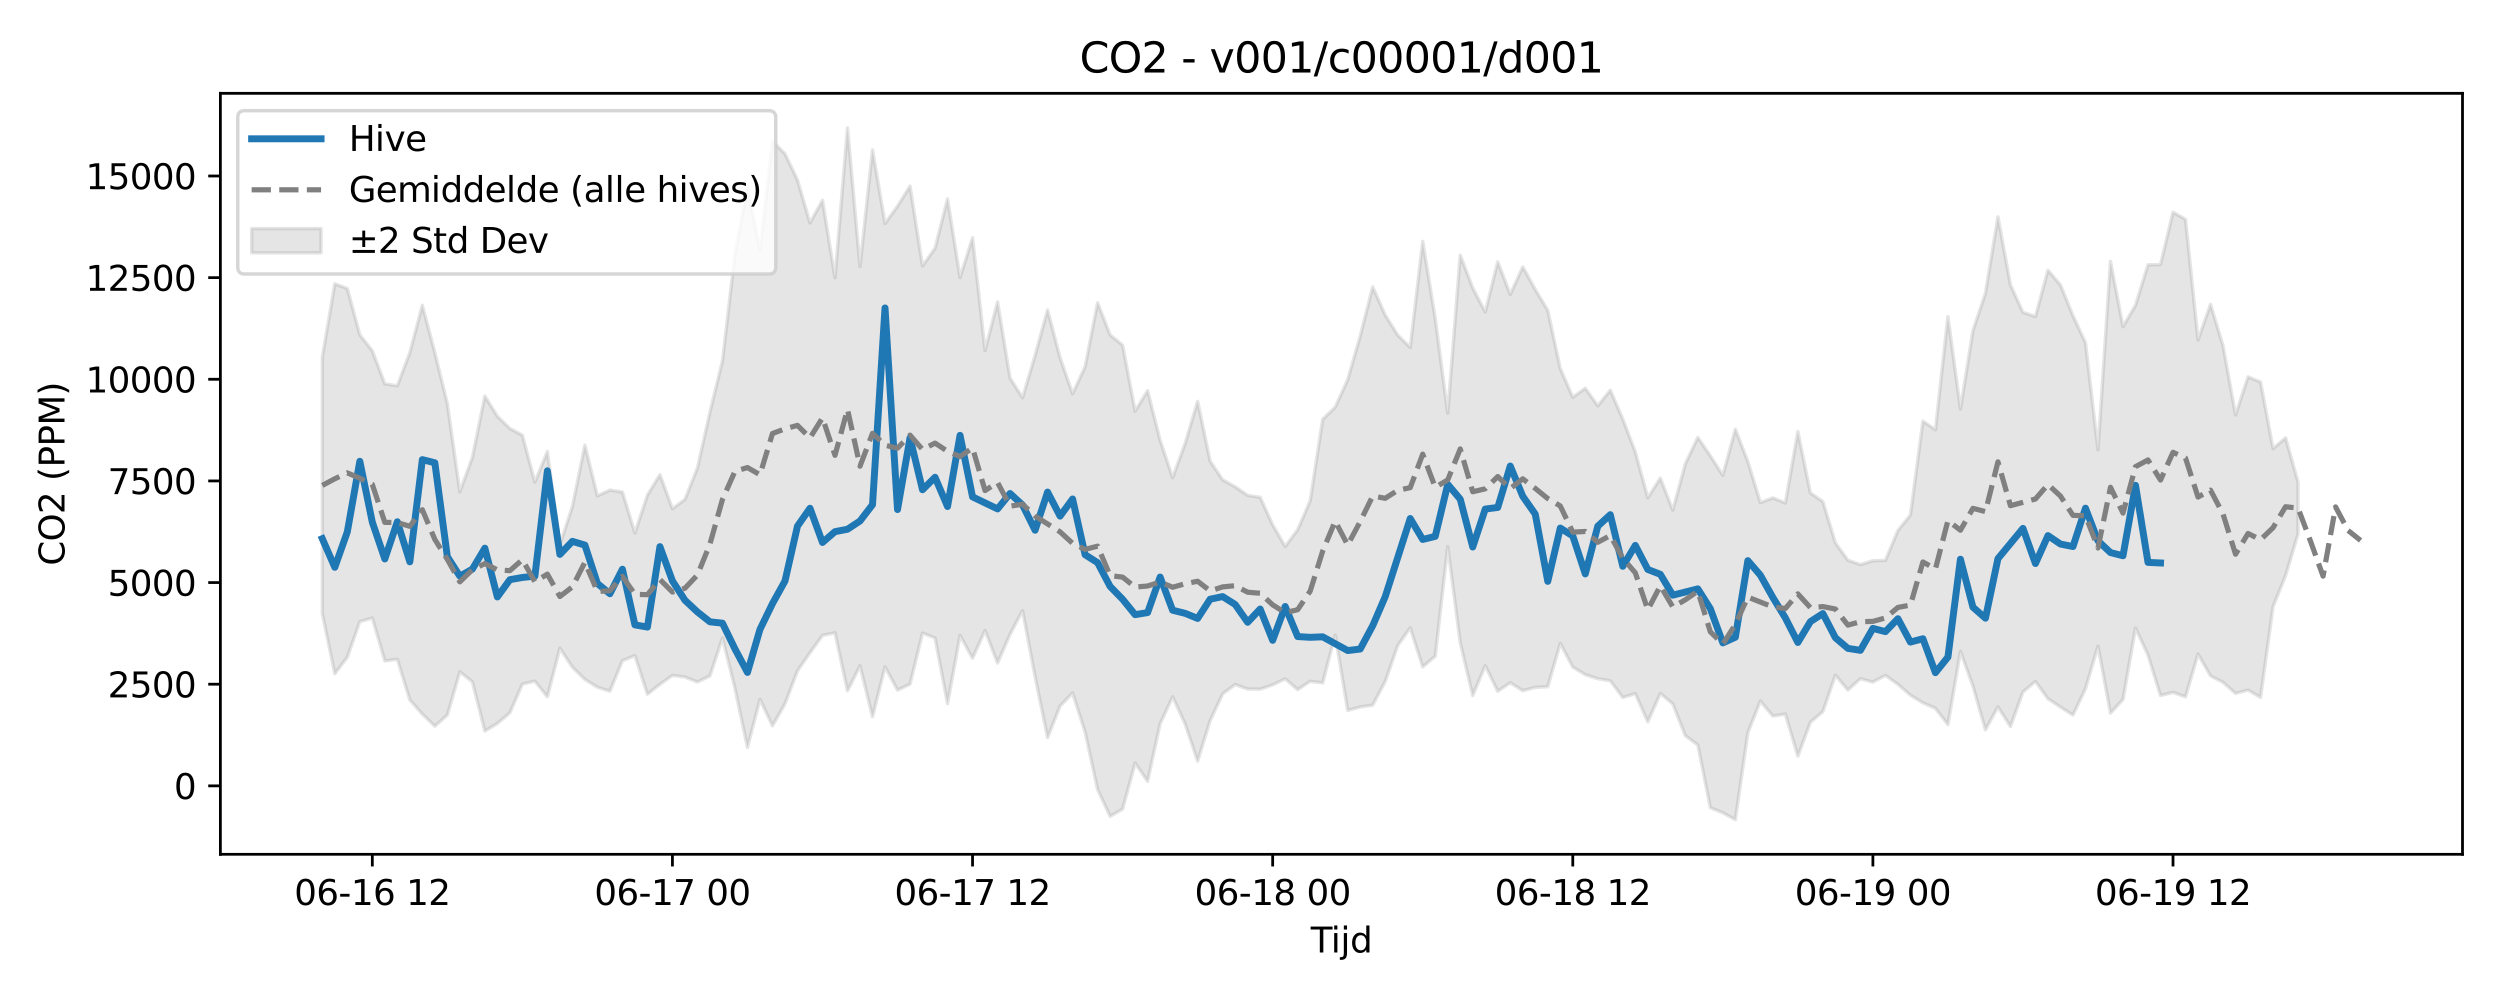 <?xml version="1.0" encoding="utf-8" standalone="no"?>
<!DOCTYPE svg PUBLIC "-//W3C//DTD SVG 1.1//EN"
  "http://www.w3.org/Graphics/SVG/1.1/DTD/svg11.dtd">
<svg xmlns:xlink="http://www.w3.org/1999/xlink" width="720pt" height="288pt" viewBox="0 0 720 288" xmlns="http://www.w3.org/2000/svg" version="1.1">
 <defs>
  <style type="text/css">*{stroke-linejoin: round; stroke-linecap: butt}</style>
 </defs>
 <g id="figure_1">
  <g id="patch_1">
   <path d="M 0 288 
L 720 288 
L 720 0 
L 0 0 
z
" style="fill: #ffffff"/>
  </g>
  <g id="axes_1">
   <g id="patch_2">
    <path d="M 63.47 246.04 
L 709.2 246.04 
L 709.2 26.88 
L 63.47 26.88 
z
" style="fill: #ffffff"/>
   </g>
   <g id="FillBetweenPolyCollection_1">
    <defs>
     <path id="maad3f4b781" d="M 92.821 -185.116 
L 92.821 -111.278 
L 96.423 -93.97 
L 100.024 -98.703 
L 103.626 -108.963 
L 107.227 -110.028 
L 110.828 -97.666 
L 114.43 -98.121 
L 118.031 -86.425 
L 121.633 -82.326 
L 125.234 -78.855 
L 128.835 -82.072 
L 132.437 -94.523 
L 136.038 -91.636 
L 139.639 -77.458 
L 143.241 -79.646 
L 146.842 -82.703 
L 150.444 -90.979 
L 154.045 -91.82 
L 157.646 -87.333 
L 161.248 -101.337 
L 164.849 -95.851 
L 168.451 -92.318 
L 172.052 -90.089 
L 175.653 -88.935 
L 179.255 -97.717 
L 182.856 -99.185 
L 186.458 -88.065 
L 190.059 -90.92 
L 193.66 -93.472 
L 197.262 -93.019 
L 200.863 -91.595 
L 204.465 -93.34 
L 208.066 -104.268 
L 211.667 -89.753 
L 215.269 -72.75 
L 218.87 -86.603 
L 222.472 -78.963 
L 226.073 -85.31 
L 229.674 -94.792 
L 233.276 -100.003 
L 236.877 -105.001 
L 240.479 -105.752 
L 244.08 -89.053 
L 247.681 -96.244 
L 251.283 -81.586 
L 254.884 -95.941 
L 258.486 -89.253 
L 262.087 -90.958 
L 265.688 -105.668 
L 269.29 -104.264 
L 272.891 -85.333 
L 276.492 -105.01 
L 280.094 -98.432 
L 283.695 -106.393 
L 287.297 -97.05 
L 290.898 -105.324 
L 294.499 -112.128 
L 298.101 -93.141 
L 301.702 -75.57 
L 305.304 -84.665 
L 308.905 -88.443 
L 312.506 -77.171 
L 316.108 -60.621 
L 319.709 -52.902 
L 323.311 -54.985 
L 326.912 -68.219 
L 330.513 -62.979 
L 334.115 -79.549 
L 337.716 -87.325 
L 341.318 -79.508 
L 344.919 -68.785 
L 348.52 -80.46 
L 352.122 -88.141 
L 355.723 -90.849 
L 359.325 -89.554 
L 362.926 -89.515 
L 366.527 -90.764 
L 370.129 -92.492 
L 373.73 -89.382 
L 377.332 -91.777 
L 380.933 -91.322 
L 384.534 -105.12 
L 388.136 -83.415 
L 391.737 -84.378 
L 395.338 -84.935 
L 398.94 -91.723 
L 402.541 -102.057 
L 406.143 -107.199 
L 409.744 -95.928 
L 413.345 -99.025 
L 416.947 -130.581 
L 420.548 -102.898 
L 424.15 -87.683 
L 427.751 -96.304 
L 431.352 -88.911 
L 434.954 -91.378 
L 438.555 -89.081 
L 442.157 -90.049 
L 445.758 -90.201 
L 449.359 -102.708 
L 452.961 -95.866 
L 456.562 -93.705 
L 460.164 -92.523 
L 463.765 -91.934 
L 467.366 -87.12 
L 470.968 -88.241 
L 474.569 -80.11 
L 478.171 -88.311 
L 481.772 -85.279 
L 485.373 -76.127 
L 488.975 -73.454 
L 492.576 -55.367 
L 496.178 -53.917 
L 499.779 -51.922 
L 503.38 -76.984 
L 506.982 -86.092 
L 510.583 -81.768 
L 514.184 -82.36 
L 517.786 -70.225 
L 521.387 -79.985 
L 524.989 -83.06 
L 528.59 -93.552 
L 532.191 -89.265 
L 535.793 -92.525 
L 539.394 -91.561 
L 542.996 -93.486 
L 546.597 -90.917 
L 550.198 -87.79 
L 553.8 -85.591 
L 557.401 -84.014 
L 561.003 -79.32 
L 564.604 -100.392 
L 568.205 -90.426 
L 571.807 -77.801 
L 575.408 -84.425 
L 579.01 -78.759 
L 582.611 -88.72 
L 586.212 -91.745 
L 589.814 -86.768 
L 593.415 -84.358 
L 597.017 -82.068 
L 600.618 -89.655 
L 604.219 -101.932 
L 607.821 -82.623 
L 611.422 -86.537 
L 615.024 -107.102 
L 618.625 -99.345 
L 622.226 -87.696 
L 625.828 -88.577 
L 629.429 -87.314 
L 633.031 -99.632 
L 636.632 -93.342 
L 640.233 -91.486 
L 643.835 -88.3 
L 647.436 -89.26 
L 651.037 -87.158 
L 654.639 -113.272 
L 658.24 -122.227 
L 661.842 -134.225 
L 661.842 -149.112 
L 661.842 -149.112 
L 658.24 -161.893 
L 654.639 -158.788 
L 651.037 -177.962 
L 647.436 -179.456 
L 643.835 -168.478 
L 640.233 -188.419 
L 636.632 -200.333 
L 633.031 -190.065 
L 629.429 -224.825 
L 625.828 -226.883 
L 622.226 -211.796 
L 618.625 -211.728 
L 615.024 -200.086 
L 611.422 -193.923 
L 607.821 -212.72 
L 604.219 -158.432 
L 600.618 -189.293 
L 597.017 -197.078 
L 593.415 -205.907 
L 589.814 -210.17 
L 586.212 -196.843 
L 582.611 -198.03 
L 579.01 -205.967 
L 575.408 -225.546 
L 571.807 -203.529 
L 568.205 -192.769 
L 564.604 -170.196 
L 561.003 -196.832 
L 557.401 -164.237 
L 553.8 -166.711 
L 550.198 -139.678 
L 546.597 -135.206 
L 542.996 -126.595 
L 539.394 -126.51 
L 535.793 -125.373 
L 532.191 -126.667 
L 528.59 -131.652 
L 524.989 -143.545 
L 521.387 -146.027 
L 517.786 -163.7 
L 514.184 -143.149 
L 510.583 -144.608 
L 506.982 -143.246 
L 503.38 -155.092 
L 499.779 -164.371 
L 496.178 -151.112 
L 492.576 -156.712 
L 488.975 -162.019 
L 485.373 -154.402 
L 481.772 -141.09 
L 478.171 -150.284 
L 474.569 -144.629 
L 470.968 -157.829 
L 467.366 -167.298 
L 463.765 -175.609 
L 460.164 -171.132 
L 456.562 -176.179 
L 452.961 -173.606 
L 449.359 -181.862 
L 445.758 -198.617 
L 442.157 -204.628 
L 438.555 -211.124 
L 434.954 -203.185 
L 431.352 -212.594 
L 427.751 -198.148 
L 424.15 -205.07 
L 420.548 -214.508 
L 416.947 -168.992 
L 413.345 -196.288 
L 409.744 -218.486 
L 406.143 -187.915 
L 402.541 -191.509 
L 398.94 -197.254 
L 395.338 -205.36 
L 391.737 -191.208 
L 388.136 -178.638 
L 384.534 -170.715 
L 380.933 -167.256 
L 377.332 -143.746 
L 373.73 -135.434 
L 370.129 -130.606 
L 366.527 -136.848 
L 362.926 -144.782 
L 359.325 -145.328 
L 355.723 -147.801 
L 352.122 -149.809 
L 348.52 -155.178 
L 344.919 -172.414 
L 341.318 -160.269 
L 337.716 -150.423 
L 334.115 -161.197 
L 330.513 -175.483 
L 326.912 -169.612 
L 323.311 -188.592 
L 319.709 -191.533 
L 316.108 -200.8 
L 312.506 -182.385 
L 308.905 -174.589 
L 305.304 -184.984 
L 301.702 -198.713 
L 298.101 -185.62 
L 294.499 -173.451 
L 290.898 -179.12 
L 287.297 -201.043 
L 283.695 -187.043 
L 280.094 -219.534 
L 276.492 -208.053 
L 272.891 -230.708 
L 269.29 -216.506 
L 265.688 -211.407 
L 262.087 -234.4 
L 258.486 -228.612 
L 254.884 -223.629 
L 251.283 -244.828 
L 247.681 -211.23 
L 244.08 -251.158 
L 240.479 -207.991 
L 236.877 -230.32 
L 233.276 -223.789 
L 229.674 -236.185 
L 226.073 -243.698 
L 222.472 -247.322 
L 218.87 -215.958 
L 215.269 -233.933 
L 211.667 -214.768 
L 208.066 -184.054 
L 204.465 -169.317 
L 200.863 -153.217 
L 197.262 -144.152 
L 193.66 -141.501 
L 190.059 -151.288 
L 186.458 -145.398 
L 182.856 -134.48 
L 179.255 -146.284 
L 175.653 -146.854 
L 172.052 -145.177 
L 168.451 -159.8 
L 164.849 -142.118 
L 161.248 -131.07 
L 157.646 -157.963 
L 154.045 -149.126 
L 150.444 -162.644 
L 146.842 -164.596 
L 143.241 -168.112 
L 139.639 -173.916 
L 136.038 -156.221 
L 132.437 -146.34 
L 128.835 -171.748 
L 125.234 -186.431 
L 121.633 -200.073 
L 118.031 -186.427 
L 114.43 -176.891 
L 110.828 -177.458 
L 107.227 -186.963 
L 103.626 -191.577 
L 100.024 -204.917 
L 96.423 -206.251 
L 92.821 -185.116 
z
" style="stroke: #808080; stroke-opacity: 0.2"/>
    </defs>
    <g clip-path="url(#p5083823764)">
     <use xlink:href="#maad3f4b781" x="0" y="288" style="fill: #808080; fill-opacity: 0.2; stroke: #808080; stroke-opacity: 0.2"/>
    </g>
   </g>
   <g id="matplotlib.axis_1">
    <g id="xtick_1">
     <g id="line2d_1">
      <defs>
       <path id="maf492d1c6e" d="M 0 0 
L 0 3.5 
" style="stroke: #000000; stroke-width: 0.8"/>
      </defs>
      <g>
       <use xlink:href="#maf492d1c6e" x="107.227" y="246.04" style="stroke: #000000; stroke-width: 0.8"/>
      </g>
     </g>
     <g id="text_1">
      <!-- 06-16 12 -->
      <g transform="translate(84.746 260.638) scale(0.1 -0.1)">
       <defs>
        <path id="DejaVuSans-30" d="M 2034 4250 
Q 1547 4250 1301 3770 
Q 1056 3291 1056 2328 
Q 1056 1369 1301 889 
Q 1547 409 2034 409 
Q 2525 409 2770 889 
Q 3016 1369 3016 2328 
Q 3016 3291 2770 3770 
Q 2525 4250 2034 4250 
z
M 2034 4750 
Q 2819 4750 3233 4129 
Q 3647 3509 3647 2328 
Q 3647 1150 3233 529 
Q 2819 -91 2034 -91 
Q 1250 -91 836 529 
Q 422 1150 422 2328 
Q 422 3509 836 4129 
Q 1250 4750 2034 4750 
z
" transform="scale(0.016)"/>
        <path id="DejaVuSans-36" d="M 2113 2584 
Q 1688 2584 1439 2293 
Q 1191 2003 1191 1497 
Q 1191 994 1439 701 
Q 1688 409 2113 409 
Q 2538 409 2786 701 
Q 3034 994 3034 1497 
Q 3034 2003 2786 2293 
Q 2538 2584 2113 2584 
z
M 3366 4563 
L 3366 3988 
Q 3128 4100 2886 4159 
Q 2644 4219 2406 4219 
Q 1781 4219 1451 3797 
Q 1122 3375 1075 2522 
Q 1259 2794 1537 2939 
Q 1816 3084 2150 3084 
Q 2853 3084 3261 2657 
Q 3669 2231 3669 1497 
Q 3669 778 3244 343 
Q 2819 -91 2113 -91 
Q 1303 -91 875 529 
Q 447 1150 447 2328 
Q 447 3434 972 4092 
Q 1497 4750 2381 4750 
Q 2619 4750 2861 4703 
Q 3103 4656 3366 4563 
z
" transform="scale(0.016)"/>
        <path id="DejaVuSans-2d" d="M 313 2009 
L 1997 2009 
L 1997 1497 
L 313 1497 
L 313 2009 
z
" transform="scale(0.016)"/>
        <path id="DejaVuSans-31" d="M 794 531 
L 1825 531 
L 1825 4091 
L 703 3866 
L 703 4441 
L 1819 4666 
L 2450 4666 
L 2450 531 
L 3481 531 
L 3481 0 
L 794 0 
L 794 531 
z
" transform="scale(0.016)"/>
        <path id="DejaVuSans-20" transform="scale(0.016)"/>
        <path id="DejaVuSans-32" d="M 1228 531 
L 3431 531 
L 3431 0 
L 469 0 
L 469 531 
Q 828 903 1448 1529 
Q 2069 2156 2228 2338 
Q 2531 2678 2651 2914 
Q 2772 3150 2772 3378 
Q 2772 3750 2511 3984 
Q 2250 4219 1831 4219 
Q 1534 4219 1204 4116 
Q 875 4013 500 3803 
L 500 4441 
Q 881 4594 1212 4672 
Q 1544 4750 1819 4750 
Q 2544 4750 2975 4387 
Q 3406 4025 3406 3419 
Q 3406 3131 3298 2873 
Q 3191 2616 2906 2266 
Q 2828 2175 2409 1742 
Q 1991 1309 1228 531 
z
" transform="scale(0.016)"/>
       </defs>
       <use xlink:href="#DejaVuSans-30"/>
       <use xlink:href="#DejaVuSans-36" transform="translate(63.623 0)"/>
       <use xlink:href="#DejaVuSans-2d" transform="translate(127.246 0)"/>
       <use xlink:href="#DejaVuSans-31" transform="translate(163.33 0)"/>
       <use xlink:href="#DejaVuSans-36" transform="translate(226.953 0)"/>
       <use xlink:href="#DejaVuSans-20" transform="translate(290.576 0)"/>
       <use xlink:href="#DejaVuSans-31" transform="translate(322.363 0)"/>
       <use xlink:href="#DejaVuSans-32" transform="translate(385.986 0)"/>
      </g>
     </g>
    </g>
    <g id="xtick_2">
     <g id="line2d_2">
      <g>
       <use xlink:href="#maf492d1c6e" x="193.66" y="246.04" style="stroke: #000000; stroke-width: 0.8"/>
      </g>
     </g>
     <g id="text_2">
      <!-- 06-17 00 -->
      <g transform="translate(171.18 260.638) scale(0.1 -0.1)">
       <defs>
        <path id="DejaVuSans-37" d="M 525 4666 
L 3525 4666 
L 3525 4397 
L 1831 0 
L 1172 0 
L 2766 4134 
L 525 4134 
L 525 4666 
z
" transform="scale(0.016)"/>
       </defs>
       <use xlink:href="#DejaVuSans-30"/>
       <use xlink:href="#DejaVuSans-36" transform="translate(63.623 0)"/>
       <use xlink:href="#DejaVuSans-2d" transform="translate(127.246 0)"/>
       <use xlink:href="#DejaVuSans-31" transform="translate(163.33 0)"/>
       <use xlink:href="#DejaVuSans-37" transform="translate(226.953 0)"/>
       <use xlink:href="#DejaVuSans-20" transform="translate(290.576 0)"/>
       <use xlink:href="#DejaVuSans-30" transform="translate(322.363 0)"/>
       <use xlink:href="#DejaVuSans-30" transform="translate(385.986 0)"/>
      </g>
     </g>
    </g>
    <g id="xtick_3">
     <g id="line2d_3">
      <g>
       <use xlink:href="#maf492d1c6e" x="280.094" y="246.04" style="stroke: #000000; stroke-width: 0.8"/>
      </g>
     </g>
     <g id="text_3">
      <!-- 06-17 12 -->
      <g transform="translate(257.613 260.638) scale(0.1 -0.1)">
       <use xlink:href="#DejaVuSans-30"/>
       <use xlink:href="#DejaVuSans-36" transform="translate(63.623 0)"/>
       <use xlink:href="#DejaVuSans-2d" transform="translate(127.246 0)"/>
       <use xlink:href="#DejaVuSans-31" transform="translate(163.33 0)"/>
       <use xlink:href="#DejaVuSans-37" transform="translate(226.953 0)"/>
       <use xlink:href="#DejaVuSans-20" transform="translate(290.576 0)"/>
       <use xlink:href="#DejaVuSans-31" transform="translate(322.363 0)"/>
       <use xlink:href="#DejaVuSans-32" transform="translate(385.986 0)"/>
      </g>
     </g>
    </g>
    <g id="xtick_4">
     <g id="line2d_4">
      <g>
       <use xlink:href="#maf492d1c6e" x="366.527" y="246.04" style="stroke: #000000; stroke-width: 0.8"/>
      </g>
     </g>
     <g id="text_4">
      <!-- 06-18 00 -->
      <g transform="translate(344.047 260.638) scale(0.1 -0.1)">
       <defs>
        <path id="DejaVuSans-38" d="M 2034 2216 
Q 1584 2216 1326 1975 
Q 1069 1734 1069 1313 
Q 1069 891 1326 650 
Q 1584 409 2034 409 
Q 2484 409 2743 651 
Q 3003 894 3003 1313 
Q 3003 1734 2745 1975 
Q 2488 2216 2034 2216 
z
M 1403 2484 
Q 997 2584 770 2862 
Q 544 3141 544 3541 
Q 544 4100 942 4425 
Q 1341 4750 2034 4750 
Q 2731 4750 3128 4425 
Q 3525 4100 3525 3541 
Q 3525 3141 3298 2862 
Q 3072 2584 2669 2484 
Q 3125 2378 3379 2068 
Q 3634 1759 3634 1313 
Q 3634 634 3220 271 
Q 2806 -91 2034 -91 
Q 1263 -91 848 271 
Q 434 634 434 1313 
Q 434 1759 690 2068 
Q 947 2378 1403 2484 
z
M 1172 3481 
Q 1172 3119 1398 2916 
Q 1625 2713 2034 2713 
Q 2441 2713 2670 2916 
Q 2900 3119 2900 3481 
Q 2900 3844 2670 4047 
Q 2441 4250 2034 4250 
Q 1625 4250 1398 4047 
Q 1172 3844 1172 3481 
z
" transform="scale(0.016)"/>
       </defs>
       <use xlink:href="#DejaVuSans-30"/>
       <use xlink:href="#DejaVuSans-36" transform="translate(63.623 0)"/>
       <use xlink:href="#DejaVuSans-2d" transform="translate(127.246 0)"/>
       <use xlink:href="#DejaVuSans-31" transform="translate(163.33 0)"/>
       <use xlink:href="#DejaVuSans-38" transform="translate(226.953 0)"/>
       <use xlink:href="#DejaVuSans-20" transform="translate(290.576 0)"/>
       <use xlink:href="#DejaVuSans-30" transform="translate(322.363 0)"/>
       <use xlink:href="#DejaVuSans-30" transform="translate(385.986 0)"/>
      </g>
     </g>
    </g>
    <g id="xtick_5">
     <g id="line2d_5">
      <g>
       <use xlink:href="#maf492d1c6e" x="452.961" y="246.04" style="stroke: #000000; stroke-width: 0.8"/>
      </g>
     </g>
     <g id="text_5">
      <!-- 06-18 12 -->
      <g transform="translate(430.48 260.638) scale(0.1 -0.1)">
       <use xlink:href="#DejaVuSans-30"/>
       <use xlink:href="#DejaVuSans-36" transform="translate(63.623 0)"/>
       <use xlink:href="#DejaVuSans-2d" transform="translate(127.246 0)"/>
       <use xlink:href="#DejaVuSans-31" transform="translate(163.33 0)"/>
       <use xlink:href="#DejaVuSans-38" transform="translate(226.953 0)"/>
       <use xlink:href="#DejaVuSans-20" transform="translate(290.576 0)"/>
       <use xlink:href="#DejaVuSans-31" transform="translate(322.363 0)"/>
       <use xlink:href="#DejaVuSans-32" transform="translate(385.986 0)"/>
      </g>
     </g>
    </g>
    <g id="xtick_6">
     <g id="line2d_6">
      <g>
       <use xlink:href="#maf492d1c6e" x="539.394" y="246.04" style="stroke: #000000; stroke-width: 0.8"/>
      </g>
     </g>
     <g id="text_6">
      <!-- 06-19 00 -->
      <g transform="translate(516.914 260.638) scale(0.1 -0.1)">
       <defs>
        <path id="DejaVuSans-39" d="M 703 97 
L 703 672 
Q 941 559 1184 500 
Q 1428 441 1663 441 
Q 2288 441 2617 861 
Q 2947 1281 2994 2138 
Q 2813 1869 2534 1725 
Q 2256 1581 1919 1581 
Q 1219 1581 811 2004 
Q 403 2428 403 3163 
Q 403 3881 828 4315 
Q 1253 4750 1959 4750 
Q 2769 4750 3195 4129 
Q 3622 3509 3622 2328 
Q 3622 1225 3098 567 
Q 2575 -91 1691 -91 
Q 1453 -91 1209 -44 
Q 966 3 703 97 
z
M 1959 2075 
Q 2384 2075 2632 2365 
Q 2881 2656 2881 3163 
Q 2881 3666 2632 3958 
Q 2384 4250 1959 4250 
Q 1534 4250 1286 3958 
Q 1038 3666 1038 3163 
Q 1038 2656 1286 2365 
Q 1534 2075 1959 2075 
z
" transform="scale(0.016)"/>
       </defs>
       <use xlink:href="#DejaVuSans-30"/>
       <use xlink:href="#DejaVuSans-36" transform="translate(63.623 0)"/>
       <use xlink:href="#DejaVuSans-2d" transform="translate(127.246 0)"/>
       <use xlink:href="#DejaVuSans-31" transform="translate(163.33 0)"/>
       <use xlink:href="#DejaVuSans-39" transform="translate(226.953 0)"/>
       <use xlink:href="#DejaVuSans-20" transform="translate(290.576 0)"/>
       <use xlink:href="#DejaVuSans-30" transform="translate(322.363 0)"/>
       <use xlink:href="#DejaVuSans-30" transform="translate(385.986 0)"/>
      </g>
     </g>
    </g>
    <g id="xtick_7">
     <g id="line2d_7">
      <g>
       <use xlink:href="#maf492d1c6e" x="625.828" y="246.04" style="stroke: #000000; stroke-width: 0.8"/>
      </g>
     </g>
     <g id="text_7">
      <!-- 06-19 12 -->
      <g transform="translate(603.347 260.638) scale(0.1 -0.1)">
       <use xlink:href="#DejaVuSans-30"/>
       <use xlink:href="#DejaVuSans-36" transform="translate(63.623 0)"/>
       <use xlink:href="#DejaVuSans-2d" transform="translate(127.246 0)"/>
       <use xlink:href="#DejaVuSans-31" transform="translate(163.33 0)"/>
       <use xlink:href="#DejaVuSans-39" transform="translate(226.953 0)"/>
       <use xlink:href="#DejaVuSans-20" transform="translate(290.576 0)"/>
       <use xlink:href="#DejaVuSans-31" transform="translate(322.363 0)"/>
       <use xlink:href="#DejaVuSans-32" transform="translate(385.986 0)"/>
      </g>
     </g>
    </g>
    <g id="text_8">
     <!-- Tijd -->
     <g transform="translate(377.485 274.317) scale(0.1 -0.1)">
      <defs>
       <path id="DejaVuSans-54" d="M -19 4666 
L 3928 4666 
L 3928 4134 
L 2272 4134 
L 2272 0 
L 1638 0 
L 1638 4134 
L -19 4134 
L -19 4666 
z
" transform="scale(0.016)"/>
       <path id="DejaVuSans-69" d="M 603 3500 
L 1178 3500 
L 1178 0 
L 603 0 
L 603 3500 
z
M 603 4863 
L 1178 4863 
L 1178 4134 
L 603 4134 
L 603 4863 
z
" transform="scale(0.016)"/>
       <path id="DejaVuSans-6a" d="M 603 3500 
L 1178 3500 
L 1178 -63 
Q 1178 -731 923 -1031 
Q 669 -1331 103 -1331 
L -116 -1331 
L -116 -844 
L 38 -844 
Q 366 -844 484 -692 
Q 603 -541 603 -63 
L 603 3500 
z
M 603 4863 
L 1178 4863 
L 1178 4134 
L 603 4134 
L 603 4863 
z
" transform="scale(0.016)"/>
       <path id="DejaVuSans-64" d="M 2906 2969 
L 2906 4863 
L 3481 4863 
L 3481 0 
L 2906 0 
L 2906 525 
Q 2725 213 2448 61 
Q 2172 -91 1784 -91 
Q 1150 -91 751 415 
Q 353 922 353 1747 
Q 353 2572 751 3078 
Q 1150 3584 1784 3584 
Q 2172 3584 2448 3432 
Q 2725 3281 2906 2969 
z
M 947 1747 
Q 947 1113 1208 752 
Q 1469 391 1925 391 
Q 2381 391 2643 752 
Q 2906 1113 2906 1747 
Q 2906 2381 2643 2742 
Q 2381 3103 1925 3103 
Q 1469 3103 1208 2742 
Q 947 2381 947 1747 
z
" transform="scale(0.016)"/>
      </defs>
      <use xlink:href="#DejaVuSans-54"/>
      <use xlink:href="#DejaVuSans-69" transform="translate(57.959 0)"/>
      <use xlink:href="#DejaVuSans-6a" transform="translate(85.742 0)"/>
      <use xlink:href="#DejaVuSans-64" transform="translate(113.525 0)"/>
     </g>
    </g>
   </g>
   <g id="matplotlib.axis_2">
    <g id="ytick_1">
     <g id="line2d_8">
      <defs>
       <path id="mf66c868439" d="M 0 0 
L -3.5 0 
" style="stroke: #000000; stroke-width: 0.8"/>
      </defs>
      <g>
       <use xlink:href="#mf66c868439" x="63.47" y="226.328" style="stroke: #000000; stroke-width: 0.8"/>
      </g>
     </g>
     <g id="text_9">
      <!-- 0 -->
      <g transform="translate(50.108 230.127) scale(0.1 -0.1)">
       <use xlink:href="#DejaVuSans-30"/>
      </g>
     </g>
    </g>
    <g id="ytick_2">
     <g id="line2d_9">
      <g>
       <use xlink:href="#mf66c868439" x="63.47" y="197.054" style="stroke: #000000; stroke-width: 0.8"/>
      </g>
     </g>
     <g id="text_10">
      <!-- 2500 -->
      <g transform="translate(31.02 200.853) scale(0.1 -0.1)">
       <defs>
        <path id="DejaVuSans-35" d="M 691 4666 
L 3169 4666 
L 3169 4134 
L 1269 4134 
L 1269 2991 
Q 1406 3038 1543 3061 
Q 1681 3084 1819 3084 
Q 2600 3084 3056 2656 
Q 3513 2228 3513 1497 
Q 3513 744 3044 326 
Q 2575 -91 1722 -91 
Q 1428 -91 1123 -41 
Q 819 9 494 109 
L 494 744 
Q 775 591 1075 516 
Q 1375 441 1709 441 
Q 2250 441 2565 725 
Q 2881 1009 2881 1497 
Q 2881 1984 2565 2268 
Q 2250 2553 1709 2553 
Q 1456 2553 1204 2497 
Q 953 2441 691 2322 
L 691 4666 
z
" transform="scale(0.016)"/>
       </defs>
       <use xlink:href="#DejaVuSans-32"/>
       <use xlink:href="#DejaVuSans-35" transform="translate(63.623 0)"/>
       <use xlink:href="#DejaVuSans-30" transform="translate(127.246 0)"/>
       <use xlink:href="#DejaVuSans-30" transform="translate(190.869 0)"/>
      </g>
     </g>
    </g>
    <g id="ytick_3">
     <g id="line2d_10">
      <g>
       <use xlink:href="#mf66c868439" x="63.47" y="167.78" style="stroke: #000000; stroke-width: 0.8"/>
      </g>
     </g>
     <g id="text_11">
      <!-- 5000 -->
      <g transform="translate(31.02 171.579) scale(0.1 -0.1)">
       <use xlink:href="#DejaVuSans-35"/>
       <use xlink:href="#DejaVuSans-30" transform="translate(63.623 0)"/>
       <use xlink:href="#DejaVuSans-30" transform="translate(127.246 0)"/>
       <use xlink:href="#DejaVuSans-30" transform="translate(190.869 0)"/>
      </g>
     </g>
    </g>
    <g id="ytick_4">
     <g id="line2d_11">
      <g>
       <use xlink:href="#mf66c868439" x="63.47" y="138.506" style="stroke: #000000; stroke-width: 0.8"/>
      </g>
     </g>
     <g id="text_12">
      <!-- 7500 -->
      <g transform="translate(31.02 142.306) scale(0.1 -0.1)">
       <use xlink:href="#DejaVuSans-37"/>
       <use xlink:href="#DejaVuSans-35" transform="translate(63.623 0)"/>
       <use xlink:href="#DejaVuSans-30" transform="translate(127.246 0)"/>
       <use xlink:href="#DejaVuSans-30" transform="translate(190.869 0)"/>
      </g>
     </g>
    </g>
    <g id="ytick_5">
     <g id="line2d_12">
      <g>
       <use xlink:href="#mf66c868439" x="63.47" y="109.233" style="stroke: #000000; stroke-width: 0.8"/>
      </g>
     </g>
     <g id="text_13">
      <!-- 10000 -->
      <g transform="translate(24.657 113.032) scale(0.1 -0.1)">
       <use xlink:href="#DejaVuSans-31"/>
       <use xlink:href="#DejaVuSans-30" transform="translate(63.623 0)"/>
       <use xlink:href="#DejaVuSans-30" transform="translate(127.246 0)"/>
       <use xlink:href="#DejaVuSans-30" transform="translate(190.869 0)"/>
       <use xlink:href="#DejaVuSans-30" transform="translate(254.492 0)"/>
      </g>
     </g>
    </g>
    <g id="ytick_6">
     <g id="line2d_13">
      <g>
       <use xlink:href="#mf66c868439" x="63.47" y="79.959" style="stroke: #000000; stroke-width: 0.8"/>
      </g>
     </g>
     <g id="text_14">
      <!-- 12500 -->
      <g transform="translate(24.657 83.758) scale(0.1 -0.1)">
       <use xlink:href="#DejaVuSans-31"/>
       <use xlink:href="#DejaVuSans-32" transform="translate(63.623 0)"/>
       <use xlink:href="#DejaVuSans-35" transform="translate(127.246 0)"/>
       <use xlink:href="#DejaVuSans-30" transform="translate(190.869 0)"/>
       <use xlink:href="#DejaVuSans-30" transform="translate(254.492 0)"/>
      </g>
     </g>
    </g>
    <g id="ytick_7">
     <g id="line2d_14">
      <g>
       <use xlink:href="#mf66c868439" x="63.47" y="50.685" style="stroke: #000000; stroke-width: 0.8"/>
      </g>
     </g>
     <g id="text_15">
      <!-- 15000 -->
      <g transform="translate(24.657 54.484) scale(0.1 -0.1)">
       <use xlink:href="#DejaVuSans-31"/>
       <use xlink:href="#DejaVuSans-35" transform="translate(63.623 0)"/>
       <use xlink:href="#DejaVuSans-30" transform="translate(127.246 0)"/>
       <use xlink:href="#DejaVuSans-30" transform="translate(190.869 0)"/>
       <use xlink:href="#DejaVuSans-30" transform="translate(254.492 0)"/>
      </g>
     </g>
    </g>
    <g id="text_16">
     <!-- CO2 (PPM) -->
     <g transform="translate(18.578 162.903) rotate(-90) scale(0.1 -0.1)">
      <defs>
       <path id="DejaVuSans-43" d="M 4122 4306 
L 4122 3641 
Q 3803 3938 3442 4084 
Q 3081 4231 2675 4231 
Q 1875 4231 1450 3742 
Q 1025 3253 1025 2328 
Q 1025 1406 1450 917 
Q 1875 428 2675 428 
Q 3081 428 3442 575 
Q 3803 722 4122 1019 
L 4122 359 
Q 3791 134 3420 21 
Q 3050 -91 2638 -91 
Q 1578 -91 968 557 
Q 359 1206 359 2328 
Q 359 3453 968 4101 
Q 1578 4750 2638 4750 
Q 3056 4750 3426 4639 
Q 3797 4528 4122 4306 
z
" transform="scale(0.016)"/>
       <path id="DejaVuSans-4f" d="M 2522 4238 
Q 1834 4238 1429 3725 
Q 1025 3213 1025 2328 
Q 1025 1447 1429 934 
Q 1834 422 2522 422 
Q 3209 422 3611 934 
Q 4013 1447 4013 2328 
Q 4013 3213 3611 3725 
Q 3209 4238 2522 4238 
z
M 2522 4750 
Q 3503 4750 4090 4092 
Q 4678 3434 4678 2328 
Q 4678 1225 4090 567 
Q 3503 -91 2522 -91 
Q 1538 -91 948 565 
Q 359 1222 359 2328 
Q 359 3434 948 4092 
Q 1538 4750 2522 4750 
z
" transform="scale(0.016)"/>
       <path id="DejaVuSans-28" d="M 1984 4856 
Q 1566 4138 1362 3434 
Q 1159 2731 1159 2009 
Q 1159 1288 1364 580 
Q 1569 -128 1984 -844 
L 1484 -844 
Q 1016 -109 783 600 
Q 550 1309 550 2009 
Q 550 2706 781 3412 
Q 1013 4119 1484 4856 
L 1984 4856 
z
" transform="scale(0.016)"/>
       <path id="DejaVuSans-50" d="M 1259 4147 
L 1259 2394 
L 2053 2394 
Q 2494 2394 2734 2622 
Q 2975 2850 2975 3272 
Q 2975 3691 2734 3919 
Q 2494 4147 2053 4147 
L 1259 4147 
z
M 628 4666 
L 2053 4666 
Q 2838 4666 3239 4311 
Q 3641 3956 3641 3272 
Q 3641 2581 3239 2228 
Q 2838 1875 2053 1875 
L 1259 1875 
L 1259 0 
L 628 0 
L 628 4666 
z
" transform="scale(0.016)"/>
       <path id="DejaVuSans-4d" d="M 628 4666 
L 1569 4666 
L 2759 1491 
L 3956 4666 
L 4897 4666 
L 4897 0 
L 4281 0 
L 4281 4097 
L 3078 897 
L 2444 897 
L 1241 4097 
L 1241 0 
L 628 0 
L 628 4666 
z
" transform="scale(0.016)"/>
       <path id="DejaVuSans-29" d="M 513 4856 
L 1013 4856 
Q 1481 4119 1714 3412 
Q 1947 2706 1947 2009 
Q 1947 1309 1714 600 
Q 1481 -109 1013 -844 
L 513 -844 
Q 928 -128 1133 580 
Q 1338 1288 1338 2009 
Q 1338 2731 1133 3434 
Q 928 4138 513 4856 
z
" transform="scale(0.016)"/>
      </defs>
      <use xlink:href="#DejaVuSans-43"/>
      <use xlink:href="#DejaVuSans-4f" transform="translate(69.824 0)"/>
      <use xlink:href="#DejaVuSans-32" transform="translate(148.535 0)"/>
      <use xlink:href="#DejaVuSans-20" transform="translate(212.158 0)"/>
      <use xlink:href="#DejaVuSans-28" transform="translate(243.945 0)"/>
      <use xlink:href="#DejaVuSans-50" transform="translate(282.959 0)"/>
      <use xlink:href="#DejaVuSans-50" transform="translate(343.262 0)"/>
      <use xlink:href="#DejaVuSans-4d" transform="translate(403.564 0)"/>
      <use xlink:href="#DejaVuSans-29" transform="translate(489.844 0)"/>
     </g>
    </g>
   </g>
   <g id="line2d_15">
    <path d="M 92.821 155.14 
L 96.423 163.383 
L 100.024 153.182 
L 103.626 132.855 
L 107.227 150.395 
L 110.828 160.977 
L 114.43 150.267 
L 118.031 161.804 
L 121.633 132.375 
L 125.234 133.276 
L 128.835 160.329 
L 132.437 165.942 
L 136.038 163.912 
L 139.639 157.87 
L 143.241 171.925 
L 146.842 166.949 
L 150.444 166.313 
L 154.045 165.934 
L 157.646 135.599 
L 161.248 159.662 
L 164.849 155.907 
L 168.451 156.988 
L 172.052 168.038 
L 175.653 170.993 
L 179.255 163.936 
L 182.856 179.966 
L 186.458 180.602 
L 190.059 157.437 
L 193.66 167.304 
L 197.262 172.87 
L 200.863 176.242 
L 204.465 179.084 
L 208.066 179.474 
L 211.667 186.882 
L 215.269 193.658 
L 218.87 181.27 
L 222.472 173.842 
L 226.073 167.335 
L 229.674 151.516 
L 233.276 146.381 
L 236.877 156.231 
L 240.479 153.114 
L 244.08 152.423 
L 247.681 150.046 
L 251.283 145.345 
L 254.884 88.694 
L 258.486 146.75 
L 262.087 126.112 
L 265.688 141.047 
L 269.29 137.456 
L 272.891 145.878 
L 276.492 125.38 
L 280.094 143.097 
L 287.297 146.568 
L 290.898 142.131 
L 294.499 145.446 
L 298.101 152.704 
L 301.702 141.715 
L 305.304 148.641 
L 308.905 143.705 
L 312.506 159.759 
L 316.108 162.043 
L 319.709 168.893 
L 323.311 172.585 
L 326.912 177.023 
L 330.513 176.426 
L 334.115 166.192 
L 337.716 175.75 
L 341.318 176.64 
L 344.919 178.112 
L 348.52 172.569 
L 352.122 171.816 
L 355.723 174.08 
L 359.325 179.22 
L 362.926 175.403 
L 366.527 184.412 
L 370.129 174.669 
L 373.73 183.334 
L 377.332 183.545 
L 380.933 183.407 
L 388.136 187.358 
L 391.737 186.925 
L 395.338 180.204 
L 398.94 171.849 
L 406.143 149.338 
L 409.744 155.362 
L 413.345 154.478 
L 416.947 139.49 
L 420.548 143.76 
L 424.15 157.534 
L 427.751 146.609 
L 431.352 146.147 
L 434.954 134.221 
L 438.555 142.929 
L 442.157 148.073 
L 445.758 167.429 
L 449.359 152.084 
L 452.961 154.361 
L 456.562 165.286 
L 460.164 151.539 
L 463.765 148.231 
L 467.366 163.096 
L 470.968 157.078 
L 474.569 164.006 
L 478.171 165.397 
L 481.772 171.41 
L 488.975 169.595 
L 492.576 175.302 
L 496.178 185.151 
L 499.779 183.526 
L 503.38 161.469 
L 506.982 165.653 
L 510.583 172.066 
L 514.184 177.971 
L 517.786 185.028 
L 521.387 179.033 
L 524.989 176.707 
L 528.59 183.666 
L 532.191 186.73 
L 535.793 187.3 
L 539.394 180.973 
L 542.996 181.914 
L 546.597 178.19 
L 550.198 184.919 
L 553.8 183.957 
L 557.401 193.728 
L 561.003 189.24 
L 564.604 161.059 
L 568.205 174.876 
L 571.807 178.038 
L 575.408 160.891 
L 582.611 152.171 
L 586.212 162.3 
L 589.814 154.256 
L 593.415 156.691 
L 597.017 157.406 
L 600.618 146.356 
L 604.219 155.76 
L 607.821 159.144 
L 611.422 160.058 
L 615.024 139.777 
L 618.625 161.972 
L 622.226 162.136 
L 622.226 162.136 
" clip-path="url(#p5083823764)" style="fill: none; stroke: #1f77b4; stroke-width: 2; stroke-linecap: square"/>
   </g>
   <g id="line2d_16">
    <path d="M 92.821 139.803 
L 96.423 137.889 
L 100.024 136.19 
L 103.626 137.73 
L 107.227 139.504 
L 110.828 150.438 
L 114.43 150.494 
L 118.031 151.574 
L 121.633 146.8 
L 125.234 155.357 
L 128.835 161.09 
L 132.437 167.569 
L 136.038 164.071 
L 139.639 162.313 
L 143.241 164.121 
L 146.842 164.35 
L 150.444 161.189 
L 154.045 167.527 
L 157.646 165.352 
L 161.248 171.797 
L 164.849 169.016 
L 168.451 161.941 
L 172.052 170.367 
L 175.653 170.105 
L 179.255 165.999 
L 182.856 171.168 
L 186.458 171.269 
L 190.059 166.896 
L 193.66 170.514 
L 197.262 169.414 
L 200.863 165.594 
L 204.465 156.672 
L 208.066 143.839 
L 211.667 135.74 
L 215.269 134.659 
L 218.87 136.72 
L 222.472 124.858 
L 226.073 123.496 
L 229.674 122.511 
L 233.276 126.104 
L 236.877 120.34 
L 240.479 131.128 
L 244.08 117.894 
L 247.681 134.263 
L 251.283 124.793 
L 254.884 128.215 
L 258.486 129.067 
L 262.087 125.321 
L 265.688 129.463 
L 269.29 127.615 
L 272.891 129.979 
L 276.492 131.468 
L 280.094 129.017 
L 283.695 141.282 
L 287.297 138.954 
L 290.898 145.778 
L 294.499 145.21 
L 298.101 148.619 
L 305.304 153.176 
L 308.905 156.484 
L 312.506 158.222 
L 316.108 157.29 
L 319.709 165.782 
L 323.311 166.212 
L 326.912 169.084 
L 330.513 168.769 
L 334.115 167.627 
L 337.716 169.126 
L 341.318 168.111 
L 344.919 167.4 
L 348.52 170.181 
L 352.122 169.025 
L 355.723 168.675 
L 359.325 170.559 
L 362.926 170.851 
L 366.527 174.194 
L 370.129 176.451 
L 373.73 175.592 
L 377.332 170.239 
L 380.933 158.711 
L 384.534 150.083 
L 388.136 156.974 
L 391.737 150.207 
L 395.338 142.852 
L 398.94 143.511 
L 402.541 141.217 
L 406.143 140.443 
L 409.744 130.793 
L 413.345 140.344 
L 416.947 138.214 
L 420.548 129.297 
L 424.15 141.623 
L 427.751 140.774 
L 431.352 137.247 
L 434.954 140.719 
L 438.555 137.898 
L 442.157 140.661 
L 445.758 143.591 
L 449.359 145.715 
L 452.961 153.264 
L 456.562 153.058 
L 460.164 156.173 
L 463.765 154.228 
L 467.366 160.791 
L 470.968 164.965 
L 474.569 175.631 
L 478.171 168.703 
L 481.772 174.815 
L 485.373 172.736 
L 488.975 170.264 
L 492.576 181.961 
L 496.178 185.486 
L 499.779 179.853 
L 503.38 171.962 
L 510.583 174.812 
L 514.184 175.245 
L 517.786 171.038 
L 521.387 174.994 
L 524.989 174.698 
L 528.59 175.398 
L 532.191 180.034 
L 535.793 179.051 
L 539.394 178.965 
L 542.996 177.96 
L 546.597 174.939 
L 550.198 174.266 
L 553.8 161.849 
L 557.401 163.874 
L 561.003 149.924 
L 564.604 152.706 
L 568.205 146.403 
L 571.807 147.335 
L 575.408 133.015 
L 579.01 145.637 
L 586.212 143.706 
L 589.814 139.531 
L 593.415 142.868 
L 597.017 148.427 
L 600.618 148.526 
L 604.219 157.818 
L 607.821 140.329 
L 611.422 147.77 
L 615.024 134.406 
L 618.625 132.464 
L 622.226 138.254 
L 625.828 130.27 
L 629.429 131.93 
L 633.031 143.152 
L 636.632 141.163 
L 640.233 148.047 
L 643.835 159.611 
L 647.436 153.642 
L 651.037 155.44 
L 654.639 151.97 
L 658.24 145.94 
L 661.842 146.331 
L 665.443 155.911 
L 669.044 165.922 
L 672.646 145.997 
L 676.247 152.776 
L 679.849 155.653 
L 679.849 155.653 
" clip-path="url(#p5083823764)" style="fill: none; stroke-dasharray: 5.55,2.4; stroke-dashoffset: 0; stroke: #808080; stroke-width: 1.5"/>
   </g>
   <g id="patch_3">
    <path d="M 63.47 246.04 
L 63.47 26.88 
" style="fill: none; stroke: #000000; stroke-width: 0.8; stroke-linejoin: miter; stroke-linecap: square"/>
   </g>
   <g id="patch_4">
    <path d="M 709.2 246.04 
L 709.2 26.88 
" style="fill: none; stroke: #000000; stroke-width: 0.8; stroke-linejoin: miter; stroke-linecap: square"/>
   </g>
   <g id="patch_5">
    <path d="M 63.47 246.04 
L 709.2 246.04 
" style="fill: none; stroke: #000000; stroke-width: 0.8; stroke-linejoin: miter; stroke-linecap: square"/>
   </g>
   <g id="patch_6">
    <path d="M 63.47 26.88 
L 709.2 26.88 
" style="fill: none; stroke: #000000; stroke-width: 0.8; stroke-linejoin: miter; stroke-linecap: square"/>
   </g>
   <g id="text_17">
    <!-- CO2 - v001/c00001/d001 -->
    <g transform="translate(310.932 20.88) scale(0.12 -0.12)">
     <defs>
      <path id="DejaVuSans-76" d="M 191 3500 
L 800 3500 
L 1894 563 
L 2988 3500 
L 3597 3500 
L 2284 0 
L 1503 0 
L 191 3500 
z
" transform="scale(0.016)"/>
      <path id="DejaVuSans-2f" d="M 1625 4666 
L 2156 4666 
L 531 -594 
L 0 -594 
L 1625 4666 
z
" transform="scale(0.016)"/>
      <path id="DejaVuSans-63" d="M 3122 3366 
L 3122 2828 
Q 2878 2963 2633 3030 
Q 2388 3097 2138 3097 
Q 1578 3097 1268 2742 
Q 959 2388 959 1747 
Q 959 1106 1268 751 
Q 1578 397 2138 397 
Q 2388 397 2633 464 
Q 2878 531 3122 666 
L 3122 134 
Q 2881 22 2623 -34 
Q 2366 -91 2075 -91 
Q 1284 -91 818 406 
Q 353 903 353 1747 
Q 353 2603 823 3093 
Q 1294 3584 2113 3584 
Q 2378 3584 2631 3529 
Q 2884 3475 3122 3366 
z
" transform="scale(0.016)"/>
     </defs>
     <use xlink:href="#DejaVuSans-43"/>
     <use xlink:href="#DejaVuSans-4f" transform="translate(69.824 0)"/>
     <use xlink:href="#DejaVuSans-32" transform="translate(148.535 0)"/>
     <use xlink:href="#DejaVuSans-20" transform="translate(212.158 0)"/>
     <use xlink:href="#DejaVuSans-2d" transform="translate(243.945 0)"/>
     <use xlink:href="#DejaVuSans-20" transform="translate(280.029 0)"/>
     <use xlink:href="#DejaVuSans-76" transform="translate(311.816 0)"/>
     <use xlink:href="#DejaVuSans-30" transform="translate(370.996 0)"/>
     <use xlink:href="#DejaVuSans-30" transform="translate(434.619 0)"/>
     <use xlink:href="#DejaVuSans-31" transform="translate(498.242 0)"/>
     <use xlink:href="#DejaVuSans-2f" transform="translate(561.865 0)"/>
     <use xlink:href="#DejaVuSans-63" transform="translate(595.557 0)"/>
     <use xlink:href="#DejaVuSans-30" transform="translate(650.537 0)"/>
     <use xlink:href="#DejaVuSans-30" transform="translate(714.16 0)"/>
     <use xlink:href="#DejaVuSans-30" transform="translate(777.783 0)"/>
     <use xlink:href="#DejaVuSans-30" transform="translate(841.406 0)"/>
     <use xlink:href="#DejaVuSans-31" transform="translate(905.029 0)"/>
     <use xlink:href="#DejaVuSans-2f" transform="translate(968.652 0)"/>
     <use xlink:href="#DejaVuSans-64" transform="translate(1002.344 0)"/>
     <use xlink:href="#DejaVuSans-30" transform="translate(1065.82 0)"/>
     <use xlink:href="#DejaVuSans-30" transform="translate(1129.443 0)"/>
     <use xlink:href="#DejaVuSans-31" transform="translate(1193.066 0)"/>
    </g>
   </g>
   <g id="legend_1">
    <g id="patch_7">
     <path d="M 70.47 78.914 
L 221.414 78.914 
Q 223.414 78.914 223.414 76.914 
L 223.414 33.88 
Q 223.414 31.88 221.414 31.88 
L 70.47 31.88 
Q 68.47 31.88 68.47 33.88 
L 68.47 76.914 
Q 68.47 78.914 70.47 78.914 
z
" style="fill: #ffffff; opacity: 0.8; stroke: #cccccc; stroke-linejoin: miter"/>
    </g>
    <g id="line2d_17">
     <path d="M 72.47 39.978 
L 82.47 39.978 
L 92.47 39.978 
" style="fill: none; stroke: #1f77b4; stroke-width: 2; stroke-linecap: square"/>
    </g>
    <g id="text_18">
     <!-- Hive -->
     <g transform="translate(100.47 43.478) scale(0.1 -0.1)">
      <defs>
       <path id="DejaVuSans-48" d="M 628 4666 
L 1259 4666 
L 1259 2753 
L 3553 2753 
L 3553 4666 
L 4184 4666 
L 4184 0 
L 3553 0 
L 3553 2222 
L 1259 2222 
L 1259 0 
L 628 0 
L 628 4666 
z
" transform="scale(0.016)"/>
       <path id="DejaVuSans-65" d="M 3597 1894 
L 3597 1613 
L 953 1613 
Q 991 1019 1311 708 
Q 1631 397 2203 397 
Q 2534 397 2845 478 
Q 3156 559 3463 722 
L 3463 178 
Q 3153 47 2828 -22 
Q 2503 -91 2169 -91 
Q 1331 -91 842 396 
Q 353 884 353 1716 
Q 353 2575 817 3079 
Q 1281 3584 2069 3584 
Q 2775 3584 3186 3129 
Q 3597 2675 3597 1894 
z
M 3022 2063 
Q 3016 2534 2758 2815 
Q 2500 3097 2075 3097 
Q 1594 3097 1305 2825 
Q 1016 2553 972 2059 
L 3022 2063 
z
" transform="scale(0.016)"/>
      </defs>
      <use xlink:href="#DejaVuSans-48"/>
      <use xlink:href="#DejaVuSans-69" transform="translate(75.195 0)"/>
      <use xlink:href="#DejaVuSans-76" transform="translate(102.979 0)"/>
      <use xlink:href="#DejaVuSans-65" transform="translate(162.158 0)"/>
     </g>
    </g>
    <g id="line2d_18">
     <path d="M 72.47 54.657 
L 82.47 54.657 
L 92.47 54.657 
" style="fill: none; stroke-dasharray: 5.55,2.4; stroke-dashoffset: 0; stroke: #808080; stroke-width: 1.5"/>
    </g>
    <g id="text_19">
     <!-- Gemiddelde (alle hives) -->
     <g transform="translate(100.47 58.157) scale(0.1 -0.1)">
      <defs>
       <path id="DejaVuSans-47" d="M 3809 666 
L 3809 1919 
L 2778 1919 
L 2778 2438 
L 4434 2438 
L 4434 434 
Q 4069 175 3628 42 
Q 3188 -91 2688 -91 
Q 1594 -91 976 548 
Q 359 1188 359 2328 
Q 359 3472 976 4111 
Q 1594 4750 2688 4750 
Q 3144 4750 3555 4637 
Q 3966 4525 4313 4306 
L 4313 3634 
Q 3963 3931 3569 4081 
Q 3175 4231 2741 4231 
Q 1884 4231 1454 3753 
Q 1025 3275 1025 2328 
Q 1025 1384 1454 906 
Q 1884 428 2741 428 
Q 3075 428 3337 486 
Q 3600 544 3809 666 
z
" transform="scale(0.016)"/>
       <path id="DejaVuSans-6d" d="M 3328 2828 
Q 3544 3216 3844 3400 
Q 4144 3584 4550 3584 
Q 5097 3584 5394 3201 
Q 5691 2819 5691 2113 
L 5691 0 
L 5113 0 
L 5113 2094 
Q 5113 2597 4934 2840 
Q 4756 3084 4391 3084 
Q 3944 3084 3684 2787 
Q 3425 2491 3425 1978 
L 3425 0 
L 2847 0 
L 2847 2094 
Q 2847 2600 2669 2842 
Q 2491 3084 2119 3084 
Q 1678 3084 1418 2786 
Q 1159 2488 1159 1978 
L 1159 0 
L 581 0 
L 581 3500 
L 1159 3500 
L 1159 2956 
Q 1356 3278 1631 3431 
Q 1906 3584 2284 3584 
Q 2666 3584 2933 3390 
Q 3200 3197 3328 2828 
z
" transform="scale(0.016)"/>
       <path id="DejaVuSans-6c" d="M 603 4863 
L 1178 4863 
L 1178 0 
L 603 0 
L 603 4863 
z
" transform="scale(0.016)"/>
       <path id="DejaVuSans-61" d="M 2194 1759 
Q 1497 1759 1228 1600 
Q 959 1441 959 1056 
Q 959 750 1161 570 
Q 1363 391 1709 391 
Q 2188 391 2477 730 
Q 2766 1069 2766 1631 
L 2766 1759 
L 2194 1759 
z
M 3341 1997 
L 3341 0 
L 2766 0 
L 2766 531 
Q 2569 213 2275 61 
Q 1981 -91 1556 -91 
Q 1019 -91 701 211 
Q 384 513 384 1019 
Q 384 1609 779 1909 
Q 1175 2209 1959 2209 
L 2766 2209 
L 2766 2266 
Q 2766 2663 2505 2880 
Q 2244 3097 1772 3097 
Q 1472 3097 1187 3025 
Q 903 2953 641 2809 
L 641 3341 
Q 956 3463 1253 3523 
Q 1550 3584 1831 3584 
Q 2591 3584 2966 3190 
Q 3341 2797 3341 1997 
z
" transform="scale(0.016)"/>
       <path id="DejaVuSans-68" d="M 3513 2113 
L 3513 0 
L 2938 0 
L 2938 2094 
Q 2938 2591 2744 2837 
Q 2550 3084 2163 3084 
Q 1697 3084 1428 2787 
Q 1159 2491 1159 1978 
L 1159 0 
L 581 0 
L 581 4863 
L 1159 4863 
L 1159 2956 
Q 1366 3272 1645 3428 
Q 1925 3584 2291 3584 
Q 2894 3584 3203 3211 
Q 3513 2838 3513 2113 
z
" transform="scale(0.016)"/>
       <path id="DejaVuSans-73" d="M 2834 3397 
L 2834 2853 
Q 2591 2978 2328 3040 
Q 2066 3103 1784 3103 
Q 1356 3103 1142 2972 
Q 928 2841 928 2578 
Q 928 2378 1081 2264 
Q 1234 2150 1697 2047 
L 1894 2003 
Q 2506 1872 2764 1633 
Q 3022 1394 3022 966 
Q 3022 478 2636 193 
Q 2250 -91 1575 -91 
Q 1294 -91 989 -36 
Q 684 19 347 128 
L 347 722 
Q 666 556 975 473 
Q 1284 391 1588 391 
Q 1994 391 2212 530 
Q 2431 669 2431 922 
Q 2431 1156 2273 1281 
Q 2116 1406 1581 1522 
L 1381 1569 
Q 847 1681 609 1914 
Q 372 2147 372 2553 
Q 372 3047 722 3315 
Q 1072 3584 1716 3584 
Q 2034 3584 2315 3537 
Q 2597 3491 2834 3397 
z
" transform="scale(0.016)"/>
      </defs>
      <use xlink:href="#DejaVuSans-47"/>
      <use xlink:href="#DejaVuSans-65" transform="translate(77.49 0)"/>
      <use xlink:href="#DejaVuSans-6d" transform="translate(139.014 0)"/>
      <use xlink:href="#DejaVuSans-69" transform="translate(236.426 0)"/>
      <use xlink:href="#DejaVuSans-64" transform="translate(264.209 0)"/>
      <use xlink:href="#DejaVuSans-64" transform="translate(327.686 0)"/>
      <use xlink:href="#DejaVuSans-65" transform="translate(391.162 0)"/>
      <use xlink:href="#DejaVuSans-6c" transform="translate(452.686 0)"/>
      <use xlink:href="#DejaVuSans-64" transform="translate(480.469 0)"/>
      <use xlink:href="#DejaVuSans-65" transform="translate(543.945 0)"/>
      <use xlink:href="#DejaVuSans-20" transform="translate(605.469 0)"/>
      <use xlink:href="#DejaVuSans-28" transform="translate(637.256 0)"/>
      <use xlink:href="#DejaVuSans-61" transform="translate(676.27 0)"/>
      <use xlink:href="#DejaVuSans-6c" transform="translate(737.549 0)"/>
      <use xlink:href="#DejaVuSans-6c" transform="translate(765.332 0)"/>
      <use xlink:href="#DejaVuSans-65" transform="translate(793.115 0)"/>
      <use xlink:href="#DejaVuSans-20" transform="translate(854.639 0)"/>
      <use xlink:href="#DejaVuSans-68" transform="translate(886.426 0)"/>
      <use xlink:href="#DejaVuSans-69" transform="translate(949.805 0)"/>
      <use xlink:href="#DejaVuSans-76" transform="translate(977.588 0)"/>
      <use xlink:href="#DejaVuSans-65" transform="translate(1036.768 0)"/>
      <use xlink:href="#DejaVuSans-73" transform="translate(1098.291 0)"/>
      <use xlink:href="#DejaVuSans-29" transform="translate(1150.391 0)"/>
     </g>
    </g>
    <g id="patch_8">
     <path d="M 72.47 72.835 
L 92.47 72.835 
L 92.47 65.835 
L 72.47 65.835 
z
" style="fill: #808080; fill-opacity: 0.2; stroke: #808080; stroke-opacity: 0.2; stroke-linejoin: miter"/>
    </g>
    <g id="text_20">
     <!-- ±2 Std Dev -->
     <g transform="translate(100.47 72.835) scale(0.1 -0.1)">
      <defs>
       <path id="DejaVuSans-b1" d="M 2944 4013 
L 2944 2803 
L 4684 2803 
L 4684 2272 
L 2944 2272 
L 2944 1063 
L 2419 1063 
L 2419 2272 
L 678 2272 
L 678 2803 
L 2419 2803 
L 2419 4013 
L 2944 4013 
z
M 678 531 
L 4684 531 
L 4684 0 
L 678 0 
L 678 531 
z
" transform="scale(0.016)"/>
       <path id="DejaVuSans-53" d="M 3425 4513 
L 3425 3897 
Q 3066 4069 2747 4153 
Q 2428 4238 2131 4238 
Q 1616 4238 1336 4038 
Q 1056 3838 1056 3469 
Q 1056 3159 1242 3001 
Q 1428 2844 1947 2747 
L 2328 2669 
Q 3034 2534 3370 2195 
Q 3706 1856 3706 1288 
Q 3706 609 3251 259 
Q 2797 -91 1919 -91 
Q 1588 -91 1214 -16 
Q 841 59 441 206 
L 441 856 
Q 825 641 1194 531 
Q 1563 422 1919 422 
Q 2459 422 2753 634 
Q 3047 847 3047 1241 
Q 3047 1584 2836 1778 
Q 2625 1972 2144 2069 
L 1759 2144 
Q 1053 2284 737 2584 
Q 422 2884 422 3419 
Q 422 4038 858 4394 
Q 1294 4750 2059 4750 
Q 2388 4750 2728 4690 
Q 3069 4631 3425 4513 
z
" transform="scale(0.016)"/>
       <path id="DejaVuSans-74" d="M 1172 4494 
L 1172 3500 
L 2356 3500 
L 2356 3053 
L 1172 3053 
L 1172 1153 
Q 1172 725 1289 603 
Q 1406 481 1766 481 
L 2356 481 
L 2356 0 
L 1766 0 
Q 1100 0 847 248 
Q 594 497 594 1153 
L 594 3053 
L 172 3053 
L 172 3500 
L 594 3500 
L 594 4494 
L 1172 4494 
z
" transform="scale(0.016)"/>
       <path id="DejaVuSans-44" d="M 1259 4147 
L 1259 519 
L 2022 519 
Q 2988 519 3436 956 
Q 3884 1394 3884 2338 
Q 3884 3275 3436 3711 
Q 2988 4147 2022 4147 
L 1259 4147 
z
M 628 4666 
L 1925 4666 
Q 3281 4666 3915 4102 
Q 4550 3538 4550 2338 
Q 4550 1131 3912 565 
Q 3275 0 1925 0 
L 628 0 
L 628 4666 
z
" transform="scale(0.016)"/>
      </defs>
      <use xlink:href="#DejaVuSans-b1"/>
      <use xlink:href="#DejaVuSans-32" transform="translate(83.789 0)"/>
      <use xlink:href="#DejaVuSans-20" transform="translate(147.412 0)"/>
      <use xlink:href="#DejaVuSans-53" transform="translate(179.199 0)"/>
      <use xlink:href="#DejaVuSans-74" transform="translate(242.676 0)"/>
      <use xlink:href="#DejaVuSans-64" transform="translate(281.885 0)"/>
      <use xlink:href="#DejaVuSans-20" transform="translate(345.361 0)"/>
      <use xlink:href="#DejaVuSans-44" transform="translate(377.148 0)"/>
      <use xlink:href="#DejaVuSans-65" transform="translate(454.15 0)"/>
      <use xlink:href="#DejaVuSans-76" transform="translate(515.674 0)"/>
     </g>
    </g>
   </g>
  </g>
 </g>
 <defs>
  <clipPath id="p5083823764">
   <rect x="63.47" y="26.88" width="645.73" height="219.16"/>
  </clipPath>
 </defs>
</svg>
